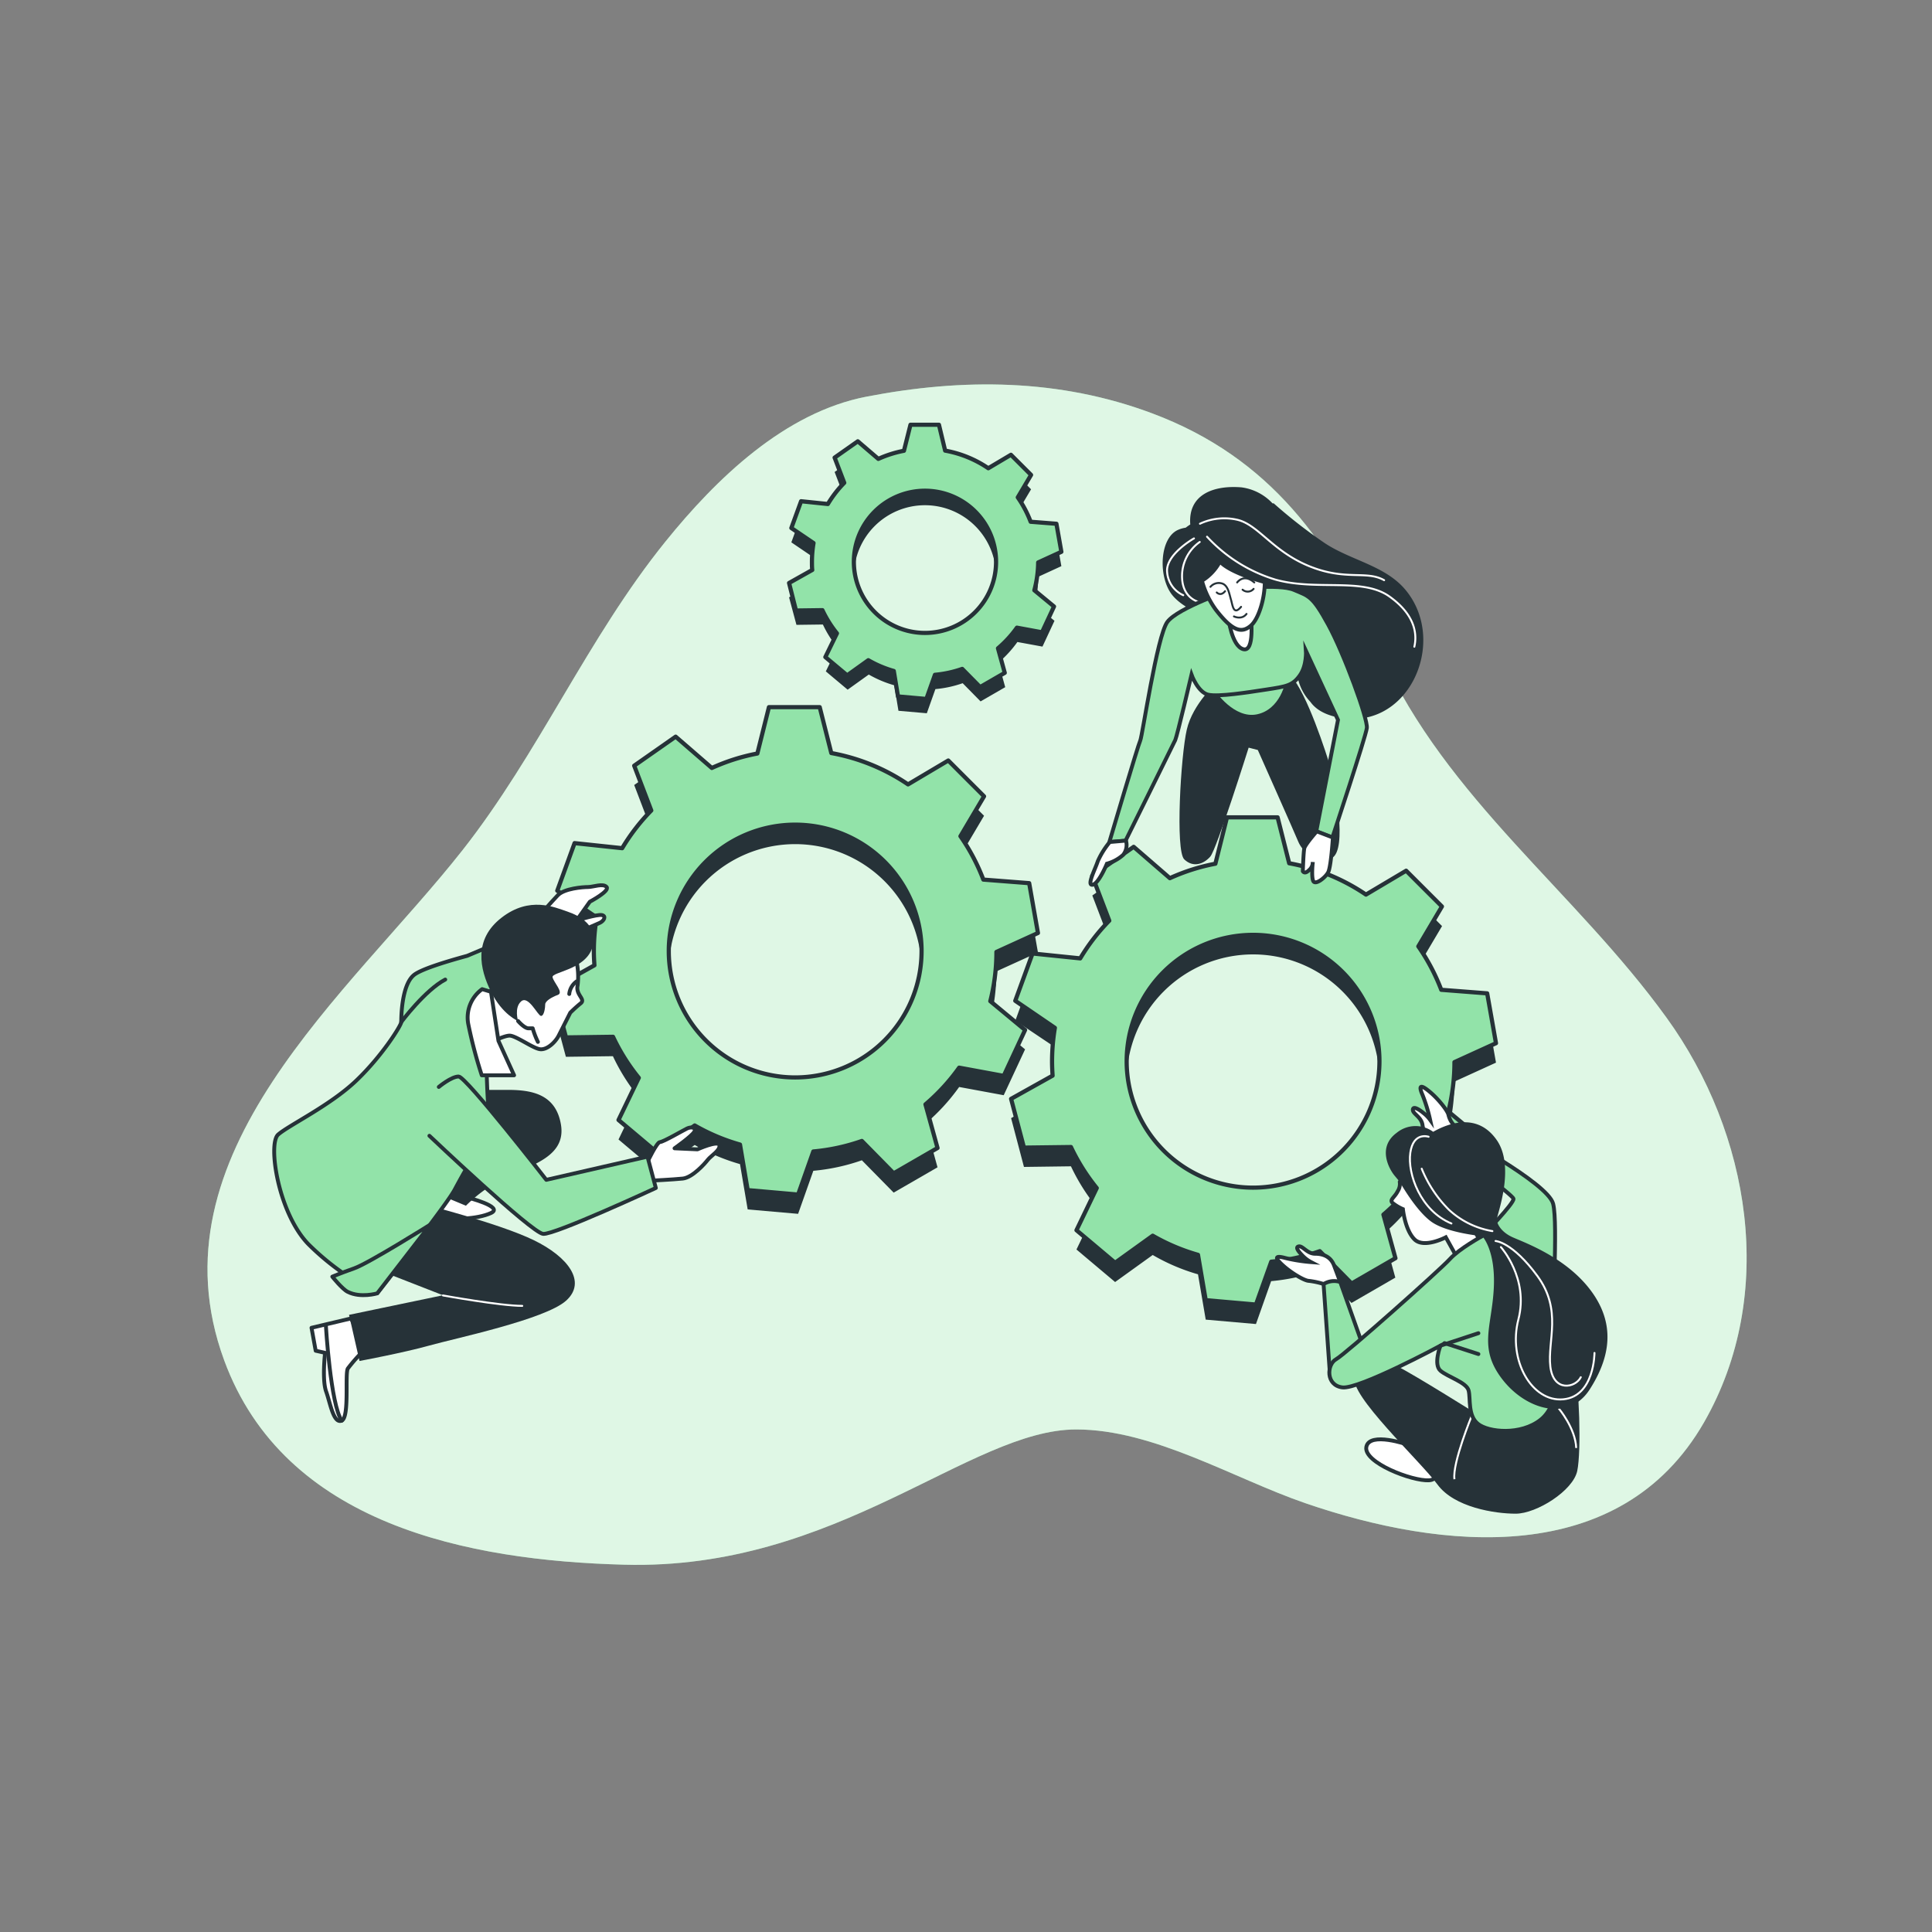 <svg xmlns="http://www.w3.org/2000/svg" viewBox="0 0 500 500"><rect x="0" y="0" width="500" height="500" fill="#808080" stroke="none"/><g id="freepik--background-simple--inject-195"><path d="M357.5,169.39c16.87,37.34,50.33,61.49,73.81,94C452.94,293.27,460,334.94,441,368.1,419.27,405.93,373.3,401.24,337.76,389c-18.55-6.39-39.17-19.06-59.25-19.06-27.58,0-61.88,36.53-117,35C121.28,403.87,73.64,394.63,58,352c-19.58-53.45,32.4-94.76,61.68-131.95,19.78-25.13,32.39-54.92,52.49-79.83,13.24-16.41,30.92-33.49,52.1-37.57,24.92-4.81,49.84-4.69,73.9,4.32C328.82,118.46,344.51,140.63,357.5,169.39Z" style="fill:#92E3A9"></path><path d="M357.5,169.39c16.87,37.34,50.33,61.49,73.81,94C452.94,293.27,460,334.94,441,368.1,419.27,405.93,373.3,401.24,337.76,389c-18.55-6.39-39.17-19.06-59.25-19.06-27.58,0-61.88,36.53-117,35C121.28,403.87,73.64,394.63,58,352c-19.58-53.45,32.4-94.76,61.68-131.95,19.78-25.13,32.39-54.92,52.49-79.83,13.24-16.41,30.92-33.49,52.1-37.57,24.92-4.81,49.84-4.69,73.9,4.32C328.82,118.46,344.51,140.63,357.5,169.39Z" style="fill:#fff;opacity:0.7"></path></g><g id="freepik--Gears--inject-195"><path d="M268.68,149.28l6-2.76-1.28-7.25-6.67-.52a29.33,29.33,0,0,0-3.33-6.32l3.44-5.8-5.21-5.21-5.86,3.47a29.13,29.13,0,0,0-11.17-4.56L243,113.65h-7.37l-1.69,6.72a29.14,29.14,0,0,0-6.63,2.11L222,117.92l-6,4.23,2.49,6.51a30.13,30.13,0,0,0-4.24,5.49l-6.93-.71-2.52,6.92,5.74,3.9a29.16,29.16,0,0,0-.41,4.89c0,.7,0,1.39.08,2.07l-6,3.37,1.91,7.12,6.84-.09a29.38,29.38,0,0,0,3.76,6l-3,6.13,5.65,4.74,5.47-3.92a29.11,29.11,0,0,0,6.59,2.78l1.09,6.6,7.34.64,2.22-6.25a29,29,0,0,0,7.06-1.53l4.63,4.71,6.38-3.68-1.75-6.35a29.56,29.56,0,0,0,4.9-5.34l6.49,1.19,3.11-6.68-5.09-4.19A29.29,29.29,0,0,0,268.68,149.28Zm-10.9-.13a18.4,18.4,0,1,1-18.4-18.4A18.4,18.4,0,0,1,257.78,149.15Z" style="fill:#263238"></path><path d="M268.68,145.56l6-2.75-1.28-7.26-6.67-.52a29,29,0,0,0-3.33-6.31l3.44-5.81-5.21-5.21-5.86,3.48a29,29,0,0,0-11.17-4.56L243,109.93h-7.37l-1.69,6.73a29.12,29.12,0,0,0-6.63,2.1L222,114.21l-6,4.22,2.49,6.52a29.46,29.46,0,0,0-4.24,5.49l-6.93-.72-2.52,6.93,5.74,3.89a29.34,29.34,0,0,0-.41,4.89c0,.7,0,1.39.08,2.08l-6,3.37L206,158l6.84-.09a29.31,29.31,0,0,0,3.76,6l-3,6.14,5.65,4.73,5.47-3.92a28.69,28.69,0,0,0,6.59,2.79l1.09,6.59,7.34.65,2.22-6.25a29,29,0,0,0,7.06-1.53l4.63,4.7,6.38-3.68-1.75-6.35a29.23,29.23,0,0,0,4.9-5.34l6.49,1.2,3.11-6.68-5.09-4.2A29.16,29.16,0,0,0,268.68,145.56Zm-10.9-.13A18.4,18.4,0,1,1,239.38,127,18.4,18.4,0,0,1,257.78,145.43Z" style="fill:#92E3A9;stroke:#263238;stroke-linecap:round;stroke-linejoin:round;stroke-width:1.083px"></path><path d="M257.87,251.39l10.75-4.89-2.27-12.9-11.86-.93a51.93,51.93,0,0,0-5.93-11.23l6.11-10.32-9.26-9.26L235,208a51.78,51.78,0,0,0-19.86-8.1l-3-11.89H199l-3,12a51.7,51.7,0,0,0-11.78,3.74l-9.36-8.1-10.73,7.51,4.42,11.59A52.17,52.17,0,0,0,161,224.5l-12.33-1.27-4.48,12.31,10.21,6.93a51.94,51.94,0,0,0-.74,8.7c0,1.24.06,2.46.15,3.68l-10.75,6,3.39,12.65,12.17-.16A51.94,51.94,0,0,0,165.32,284l-5.25,10.9,10,8.42,9.72-7a52.36,52.36,0,0,0,11.72,4.95L193.5,313l13.05,1.14L210.49,303a51.87,51.87,0,0,0,12.56-2.72l8.23,8.37,11.35-6.55-3.12-11.29a52.09,52.09,0,0,0,8.72-9.5l11.53,2.13,5.53-11.87-9-7.47A51.56,51.56,0,0,0,257.87,251.39Zm-19.37-.22a32.71,32.71,0,1,1-32.71-32.71A32.72,32.72,0,0,1,238.5,251.17Z" style="fill:#263238"></path><path d="M257.87,246.36l10.75-4.9-2.27-12.9-11.86-.92a51.93,51.93,0,0,0-5.93-11.23l6.11-10.32-9.26-9.27L235,203a51.8,51.8,0,0,0-19.86-8.11l-3-11.88H199l-3,12a51.7,51.7,0,0,0-11.78,3.74l-9.36-8.1-10.73,7.51,4.42,11.59a52.17,52.17,0,0,0-7.53,9.76L148.7,218.2l-4.48,12.31,10.21,6.93a51.91,51.91,0,0,0-.74,8.69c0,1.24.06,2.47.15,3.69l-10.75,6,3.39,12.66,12.17-.16a51.6,51.6,0,0,0,6.67,10.62l-5.25,10.91,10,8.42,9.72-7a51.87,51.87,0,0,0,11.72,4.94L193.5,308l13.05,1.15L210.49,298a51.87,51.87,0,0,0,12.56-2.72l8.23,8.37,11.35-6.55-3.12-11.29a52.09,52.09,0,0,0,8.72-9.5l11.53,2.13,5.53-11.88-9-7.46A51.56,51.56,0,0,0,257.87,246.36Zm-19.37-.23a32.71,32.71,0,1,1-32.71-32.71A32.71,32.71,0,0,1,238.5,246.13Z" style="fill:#92E3A9;stroke:#263238;stroke-linecap:round;stroke-linejoin:round;stroke-width:1.083px"></path><path d="M376.41,279.91l10.75-4.9-2.28-12.9L373,261.19A52.41,52.41,0,0,0,367.09,250l6.11-10.33-9.26-9.26-10.4,6.18a51.84,51.84,0,0,0-19.87-8.11l-3-11.88h-13.1l-3,12a51.54,51.54,0,0,0-11.78,3.74l-9.37-8.11-10.73,7.52,4.42,11.59a52.54,52.54,0,0,0-7.52,9.76l-12.34-1.27-4.48,12.31L273,271a53,53,0,0,0-.73,8.69c0,1.24.06,2.47.14,3.68l-10.74,6L265,302l12.16-.16a52.07,52.07,0,0,0,6.68,10.62l-5.25,10.91,10,8.42,9.73-7a51.26,51.26,0,0,0,11.72,5l2,11.73,13,1.14,3.93-11.1a52.13,52.13,0,0,0,12.56-2.72l8.24,8.36,11.34-6.55-3.11-11.28a52.45,52.45,0,0,0,8.72-9.5L378.29,312l5.54-11.87-9-7.47A52.38,52.38,0,0,0,376.41,279.91ZM357,279.68A32.71,32.71,0,1,1,324.32,247,32.7,32.7,0,0,1,357,279.68Z" style="fill:#263238"></path><path d="M376.41,274.88l10.75-4.9-2.28-12.9L373,256.16a52.48,52.48,0,0,0-5.94-11.24l6.11-10.32-9.26-9.26-10.4,6.18a51.84,51.84,0,0,0-19.87-8.11l-3-11.88h-13.1l-3,12a51.54,51.54,0,0,0-11.78,3.74l-9.37-8.11-10.73,7.52,4.42,11.59a52.21,52.21,0,0,0-7.52,9.76l-12.34-1.27L262.75,259,273,266a53.1,53.1,0,0,0-.73,8.7c0,1.24.06,2.46.14,3.68l-10.74,6L265,297l12.16-.15a52.34,52.34,0,0,0,6.68,10.62l-5.25,10.91,10,8.42,9.73-7a52.16,52.16,0,0,0,11.72,4.95l2,11.73,13,1.14L329,326.52a51.66,51.66,0,0,0,12.56-2.72l8.24,8.37,11.34-6.55-3.11-11.28a52.78,52.78,0,0,0,8.72-9.5L378.29,307l5.54-11.87-9-7.47A52.44,52.44,0,0,0,376.41,274.88ZM357,274.65a32.71,32.71,0,1,1-32.71-32.71A32.7,32.7,0,0,1,357,274.65Z" style="fill:#92E3A9;stroke:#263238;stroke-linecap:round;stroke-linejoin:round;stroke-width:1.083px"></path></g><g id="freepik--character-3--inject-195"><path d="M362.26,305.87a3.53,3.53,0,0,1-.54,2.43c-.81,1.62-2.16,2.16-1.35,3a11.12,11.12,0,0,0,2.7,1.62s.54,5.4,3,7.83,8.1-.54,8.1-.54l2.7,4.86,6.48-3.78s-1.62-1.62-3.51-7.29-4.86-9.72-10.53-10.26S362.26,305.87,362.26,305.87Z" style="fill:#fff;stroke:#263238;stroke-miterlimit:10"></path><path d="M346.86,331.79l-1.62-4.32c-.81-2.16-2.7-3-4.86-3s-3.24-2.16-4.32-1.89.54,1.89,1.35,2.7a8.32,8.32,0,0,0,1.89,1.35,41.88,41.88,0,0,1-6.75-1.08c-3-.81-2.43.27-.27,2.16s5.4,3.78,6.48,3.78a21.14,21.14,0,0,1,3.78.81L344,335Z" style="fill:#fff;stroke:#263238;stroke-miterlimit:10"></path><path d="M376.27,296.54l-4.5-1c-2.26-.49-3.33-2.25-3.63-4.39s-2.6-2.9-2.49-4,2,.26,2.87,1a8.54,8.54,0,0,1,1.6,1.68,41.7,41.7,0,0,0-2-6.53c-1.23-2.83-.08-2.44,2.1-.57s4.5,4.81,4.66,5.87a5.94,5.94,0,0,0,1.14,2.3l1.8,2.25Z" style="fill:#fff;stroke:#263238;stroke-miterlimit:10"></path><path d="M344.16,355.28l-1.62-22.95a5.09,5.09,0,0,1,4.32-.54l7,19.71S348.48,359.06,344.16,355.28Z" style="fill:#92E3A9;stroke:#263238;stroke-miterlimit:10"></path><path d="M364.42,373.91s-10-3.51-10.81.54,11.89,8.92,16.21,8.65S370.09,376.08,364.42,373.91Z" style="fill:#fff;stroke:#263238;stroke-miterlimit:10"></path><path d="M382,365.81s-15.93-10-20.25-12.15-9.19-1.62-11.08,2.7,17,21.88,21.34,27.82,14.85,7.56,20.25,7.56,14.85-5.94,15.93-11.07.54-22.42-.81-27-4.59-7.56-8.37-3.24S385.75,366.08,382,365.81Z" style="fill:#263238"></path><path d="M380.94,366.27s-5.12,12.41-4.53,16.55" style="fill:none;stroke:#fff;stroke-miterlimit:10;stroke-width:0.5px"></path><path d="M403.4,364.5s4.33,5.12,4.52,10.24" style="fill:none;stroke:#fff;stroke-miterlimit:10;stroke-width:0.5px"></path><path d="M383.59,319.91s-5.94,3.24-8.37,5.94-27,24.57-29.44,25.92-2.7,6.75,1.62,7.29,25.39-10.8,25.39-10.8-1.89,4.86,0,6.48,6.75,3,7.29,5.13-.27,6.48,2.43,8.64,11.07,3,16.2-1.08,4.86-13.77,3.78-20.25.81-30.24-.54-35.64-25.65-18.36-25.65-18.36l-1.08,4.05s16.2,11.88,16.47,13S383.59,319.91,383.59,319.91Z" style="fill:#92E3A9;stroke:#263238;stroke-miterlimit:10"></path><line x1="372.79" y1="348.26" x2="382.61" y2="345.03" style="fill:none;stroke:#263238;stroke-linecap:round;stroke-miterlimit:10"></line><line x1="373.86" y1="347.6" x2="382.61" y2="350.43" style="fill:none;stroke:#263238;stroke-linecap:round;stroke-miterlimit:10"></line><path d="M370.9,292.91a7.71,7.71,0,0,0-9.45.27c-5.13,3.78-1.89,9.45-.54,11.07l1.35,1.62s4.05,7.29,8.1,10.26,13.23,3.78,13.23,3.78,3.51,3.51,3,13.5-4.05,15.39,2.16,23.49S406,368,411.4,359.6s6.75-17,.27-25.65-17.28-12.42-20.25-13.77-4.05-3.51-4.05-4.59,4.86-13.5,0-20.52S375.22,290.47,370.9,292.91Z" style="fill:#263238"></path><path d="M369.72,294.19s-3.94-1.38-4.73,4.13,2.67,15.05,10.64,18.32" style="fill:none;stroke:#fff;stroke-linecap:round;stroke-miterlimit:10;stroke-width:0.5px"></path><path d="M367.94,302.46A31.75,31.75,0,0,0,375,313.1a21.93,21.93,0,0,0,11.23,5.51" style="fill:none;stroke:#fff;stroke-linecap:round;stroke-miterlimit:10;stroke-width:0.5px"></path><path d="M388.43,322.75s7.28,8.07,4.53,18.71,3.54,21.46,11.62,20.68,8.07-12,8.07-12" style="fill:none;stroke:#fff;stroke-linecap:round;stroke-miterlimit:10;stroke-width:0.5px"></path><path d="M387.05,321.17s4.33.2,10.83,9.06,2.56,16.74,3.35,23.44,6.5,5.51,7.88,2.75" style="fill:none;stroke:#fff;stroke-linecap:round;stroke-miterlimit:10;stroke-width:0.5px"></path></g><g id="freepik--character-2--inject-195"><path d="M363.85,152.79c-5.29-6.49-14.43-7.76-21.22-12.38a129.64,129.64,0,0,1-13-10.15l-.31,0a13.39,13.39,0,0,0-8-4.13c-7-.59-13.89,1.68-13.28,9.6-.4.26-.79.53-1.19.84a7.29,7.29,0,0,0-1.9.53c-4.89,2.06-5.27,12.2-1.62,16.84,1.94,2.46,5.74,4.54,9.23,5.7l0,.11s.3,1,10.45,2,13.12,5,12.66,9.87a12.76,12.76,0,0,0,3.44,10c1.23,1.73,3.23,3.09,6.44,3.88C364.12,190,375,166.44,363.85,152.79Z" style="fill:#263238"></path><path d="M312.38,138.9A39.69,39.69,0,0,0,330.06,150c10.74,3,22.51-.62,29.52,4.37s7.11,10.13,6.45,13" style="fill:none;stroke:#fff;stroke-linecap:round;stroke-miterlimit:10;stroke-width:0.5px"></path><path d="M310.55,135.54a14.93,14.93,0,0,1,9.75-1c5.39,1.3,9.07,8.15,18.56,12s14.67,1,19.35,3.61" style="fill:none;stroke:#fff;stroke-linecap:round;stroke-miterlimit:10;stroke-width:0.5px"></path><path d="M310.49,140.26a10.83,10.83,0,0,0-4.58,8.83c0,5.91,4.49,6.73,4.49,6.73" style="fill:none;stroke:#fff;stroke-linecap:round;stroke-miterlimit:10;stroke-width:0.5px"></path><path d="M309,139.34s-7.49,4.21-6.94,8.79a7.12,7.12,0,0,0,4.16,5.91" style="fill:none;stroke:#fff;stroke-linecap:round;stroke-miterlimit:10;stroke-width:0.5px"></path><path d="M315,176.55s-6.3,5.52-7.86,12.27-3,31.35-.65,33.59,5.06,1.17,6.72-.71,9.94-28.21,9.94-28.21l2.37.61S335,215.4,336,217.84s4.89,6.39,8.77,4.17,1-19-1-25.22-7.25-21.63-11.41-23.27S317.05,173.29,315,176.55Z" style="fill:#263238"></path><path d="M314,179s5.09,7.66,11.39,6.36,8.08-8.73,7.83-10.32S314,179,314,179Z" style="fill:#92E3A9;stroke:#263238;stroke-miterlimit:10"></path><path d="M319,152.5s-14.22,4.8-16.9,8.47-6.47,29.62-7,30.67-8,26.27-8,26.27l4.18-.32s12.38-25,12.87-26.06,4.21-16.91,4.21-16.91,1.69,4.62,4.38,5.18,10-.58,15.07-1.36,6.67-1,8.55-3.6,1.61-6.43,1.61-6.43l8.3,17.9-5.62,28.84,4.16,1.63s8.64-26.05,8.93-28.38-5.9-19.24-10-26.74-5-7.35-8.88-9S319,152.5,319,152.5Z" style="fill:#92E3A9;stroke:#263238;stroke-miterlimit:10"></path><path d="M317.9,159.83s.81,7.35,3.86,8.18,1.95-8.43,1.95-8.43Z" style="fill:#fff;stroke:#263238;stroke-miterlimit:10"></path><path d="M315.73,145.29a12.88,12.88,0,0,1-4.67,5,22.83,22.83,0,0,0,3.58,7.49c4.48,5.81,6.8,6.1,9.1,4.12,1.94-1.68,3.58-6.82,3.58-11.25C317.39,147.89,315.73,145.29,315.73,145.29Z" style="fill:#fff;stroke:#263238;stroke-miterlimit:10"></path><path d="M313.26,151.87a2.84,2.84,0,0,1,2.74-.93c1.82.32,2.11,2.71,2.56,4.19s.63,4.31,2.63,1.92" style="fill:none;stroke:#263238;stroke-linecap:round;stroke-linejoin:round;stroke-width:0.5px"></path><path d="M320.17,150.74s1.68-2.42,4.44,0" style="fill:none;stroke:#263238;stroke-linecap:round;stroke-linejoin:round;stroke-width:0.5px"></path><path d="M319.34,159.53s2,1,3.26-.65" style="fill:none;stroke:#263238;stroke-linecap:round;stroke-linejoin:round;stroke-width:0.5px"></path><path d="M314.89,153.33s1,1.1,2.16-.33" style="fill:none;stroke:#263238;stroke-linecap:round;stroke-linejoin:round;stroke-width:0.5px"></path><path d="M321.58,152.61a2,2,0,0,0,2.85-.21" style="fill:none;stroke:#263238;stroke-linecap:round;stroke-linejoin:round;stroke-width:0.5px"></path><path d="M287.22,217.91a20.82,20.82,0,0,0-3.12,5c-.66,2.05-2.93,6.31-1.34,6.06s3.71-5.45,3.71-5.45a10.41,10.41,0,0,0,4.2-2.28,4.12,4.12,0,0,0,.73-3.69Z" style="fill:#fff;stroke:#263238;stroke-miterlimit:10"></path><path d="M340.77,215.15s-3,3.4-3.22,4.4-.38,5.91-.38,5.91.46.9,1.58-.25a2.69,2.69,0,0,0,1-2.1s-.41,3.64.1,4.86,3.13-.81,3.88-2.22,1.22-9,1.22-9Z" style="fill:#fff;stroke:#263238;stroke-miterlimit:10"></path></g><g id="freepik--character-1--inject-195"><path d="M120.85,309.88s9.72,2.43,6.21,4.05-10.26,1.89-14,.81-4.32-5.13-1.35-5.67S120.85,309.88,120.85,309.88Z" style="fill:#fff;stroke:#263238;stroke-linecap:round;stroke-linejoin:round"></path><path d="M90.88,341.2l-10.26,2.43,1.08,5.94,2.43.54s-.81,7,.27,10,1.89,8.37,4,7.56.81-12.15,1.62-13.5a42.18,42.18,0,0,1,4.05-4.59l-2.7-7.29Z" style="fill:#fff;stroke:#263238;stroke-linecap:round;stroke-linejoin:round"></path><path d="M84.33,343s1.23,20.66,4.12,24.66" style="fill:none;stroke:#263238;stroke-linecap:round;stroke-linejoin:round"></path><path d="M110.05,311.77s19.17,4.86,28.08,9.18,13.78,10.8,8.38,15.66-28.63,9.72-35.38,11.61-18.09,4-18.09,4l-2.71-11.94,24.31-5.07-17.28-6.75s-6.21-2.16-3.24-8.64S110.05,311.77,110.05,311.77Z" style="fill:#263238"></path><path d="M114.64,335.26s14.85,2.7,20.52,2.7" style="fill:none;stroke:#fff;stroke-linecap:round;stroke-miterlimit:10;stroke-width:0.5px"></path><path d="M114.1,309.34l6.48,2.7a38.92,38.92,0,0,1,11.34-7.84c6.75-3,14.59-5.4,13.24-13.23s-7.57-8.91-13.78-8.91h-10.8Z" style="fill:#263238"></path><path d="M142.16,241.59s5.54,1.24,6,.61,6-2.86,7.09-3.38,1.71-1.75.52-2-6.56,1.39-6.56,1.39l3.44-4.85s5.24-2.76,4.34-3.8-3.45,0-4.8,0-6.11.37-7.82,2.12-5.58,6.26-5.58,6.26Z" style="fill:#fff;stroke:#263238;stroke-linecap:round;stroke-linejoin:round"></path><path d="M131.52,253.35l12.29-10.62-4.35-3.19-18.56,7.83v0c-5.62,1.53-12.08,3.52-13.82,5-3.24,2.7-3.24,11.34-3.24,12.15S99,273.15,92.23,279.63s-17.55,11.61-20.25,14,0,20.26,7.83,28.36a66.92,66.92,0,0,0,17.82,12.69s17.82-22.68,20-26.73,2.7-4.87,2.7-4.87,6.75-11.61,6.21-15.12-.81-18.36-.81-21.6,4.86-10.26,5.67-12.69C131.42,253.59,131.47,253.47,131.52,253.35Z" style="fill:#92E3A9;stroke:#263238;stroke-linecap:round;stroke-linejoin:round"></path><path d="M103.84,264.51s6.17-8.27,11.39-11" style="fill:none;stroke:#263238;stroke-linecap:round;stroke-miterlimit:10"></path><path d="M149.21,248.85a18.43,18.43,0,0,1,.27,6.21c-.54,2.43,2.16,3.51.81,4.59s-2.7,2.43-2.7,2.43l-3,5.94c-.81,1.62-3,3.78-4.87,3.51s-6.21-3.51-7.83-3.51-5.67,2.16-5.67,2.16-.54-8.1-.54-11.07,3.51-3.78,3.51-3.78,2.43-5.13,5.67-7.56S146.51,245.07,149.21,248.85Z" style="fill:#fff;stroke:#263238;stroke-linecap:round;stroke-linejoin:round"></path><path d="M134.08,264.24s1.62,1.89,2.7,1.89h1.08a21.36,21.36,0,0,0,1.35,3.51" style="fill:none;stroke:#263238;stroke-linecap:round;stroke-linejoin:round"></path><path d="M149.21,254a4.62,4.62,0,0,0-1.89,3.24" style="fill:none;stroke:#263238;stroke-linecap:round;stroke-linejoin:round"></path><path d="M134.08,264.24s-4.05-1.62-7-7.56-4.59-13.5,2.7-19.17,13.78-2.7,17-1.62,8.37,3.78,6.48,9.45-10.53,6.21-10.26,7.56,3,4,1.35,4.59-3.25,1.62-3.25,2.43-.26,3-1.08,3-3.24-5.4-5.13-3.78S134.08,264.24,134.08,264.24Z" style="fill:#263238"></path><path d="M127.06,256.68,129,269.37l4.05,8.91h-8.37a120,120,0,0,1-3.5-13.29,9.06,9.06,0,0,1,3.6-9Z" style="fill:#fff;stroke:#263238;stroke-linecap:round;stroke-linejoin:round"></path><path d="M167.57,300.69s2.43-5.13,3.24-5.13,5.94-3,7-3.51,2.43-.27,1.89.81-5.13,4.32-5.13,4.32l5.94.27s5.4-2.43,5.67-1.08-2.16,2.7-3,3.78-4,4.6-6.48,4.86-8.37.55-8.37.55Z" style="fill:#fff;stroke:#263238;stroke-linecap:round;stroke-linejoin:round"></path><path d="M111.13,293.94s26.46,25.12,29.43,25.39,29.17-11.88,29.17-11.88l-2.16-8.11-26.19,6s-20.8-26.74-22.69-26.74-5.13,2.7-5.13,2.7" style="fill:#92E3A9;stroke:#263238;stroke-linecap:round;stroke-linejoin:round"></path><path d="M111.4,316.9s-15.93,10-19.71,11.34S86,330.4,86,330.4s2.57,3.23,4,3.93c3.33,1.67,7.63.39,7.63.39Z" style="fill:#92E3A9;stroke:#263238;stroke-linecap:round;stroke-linejoin:round"></path></g></svg>